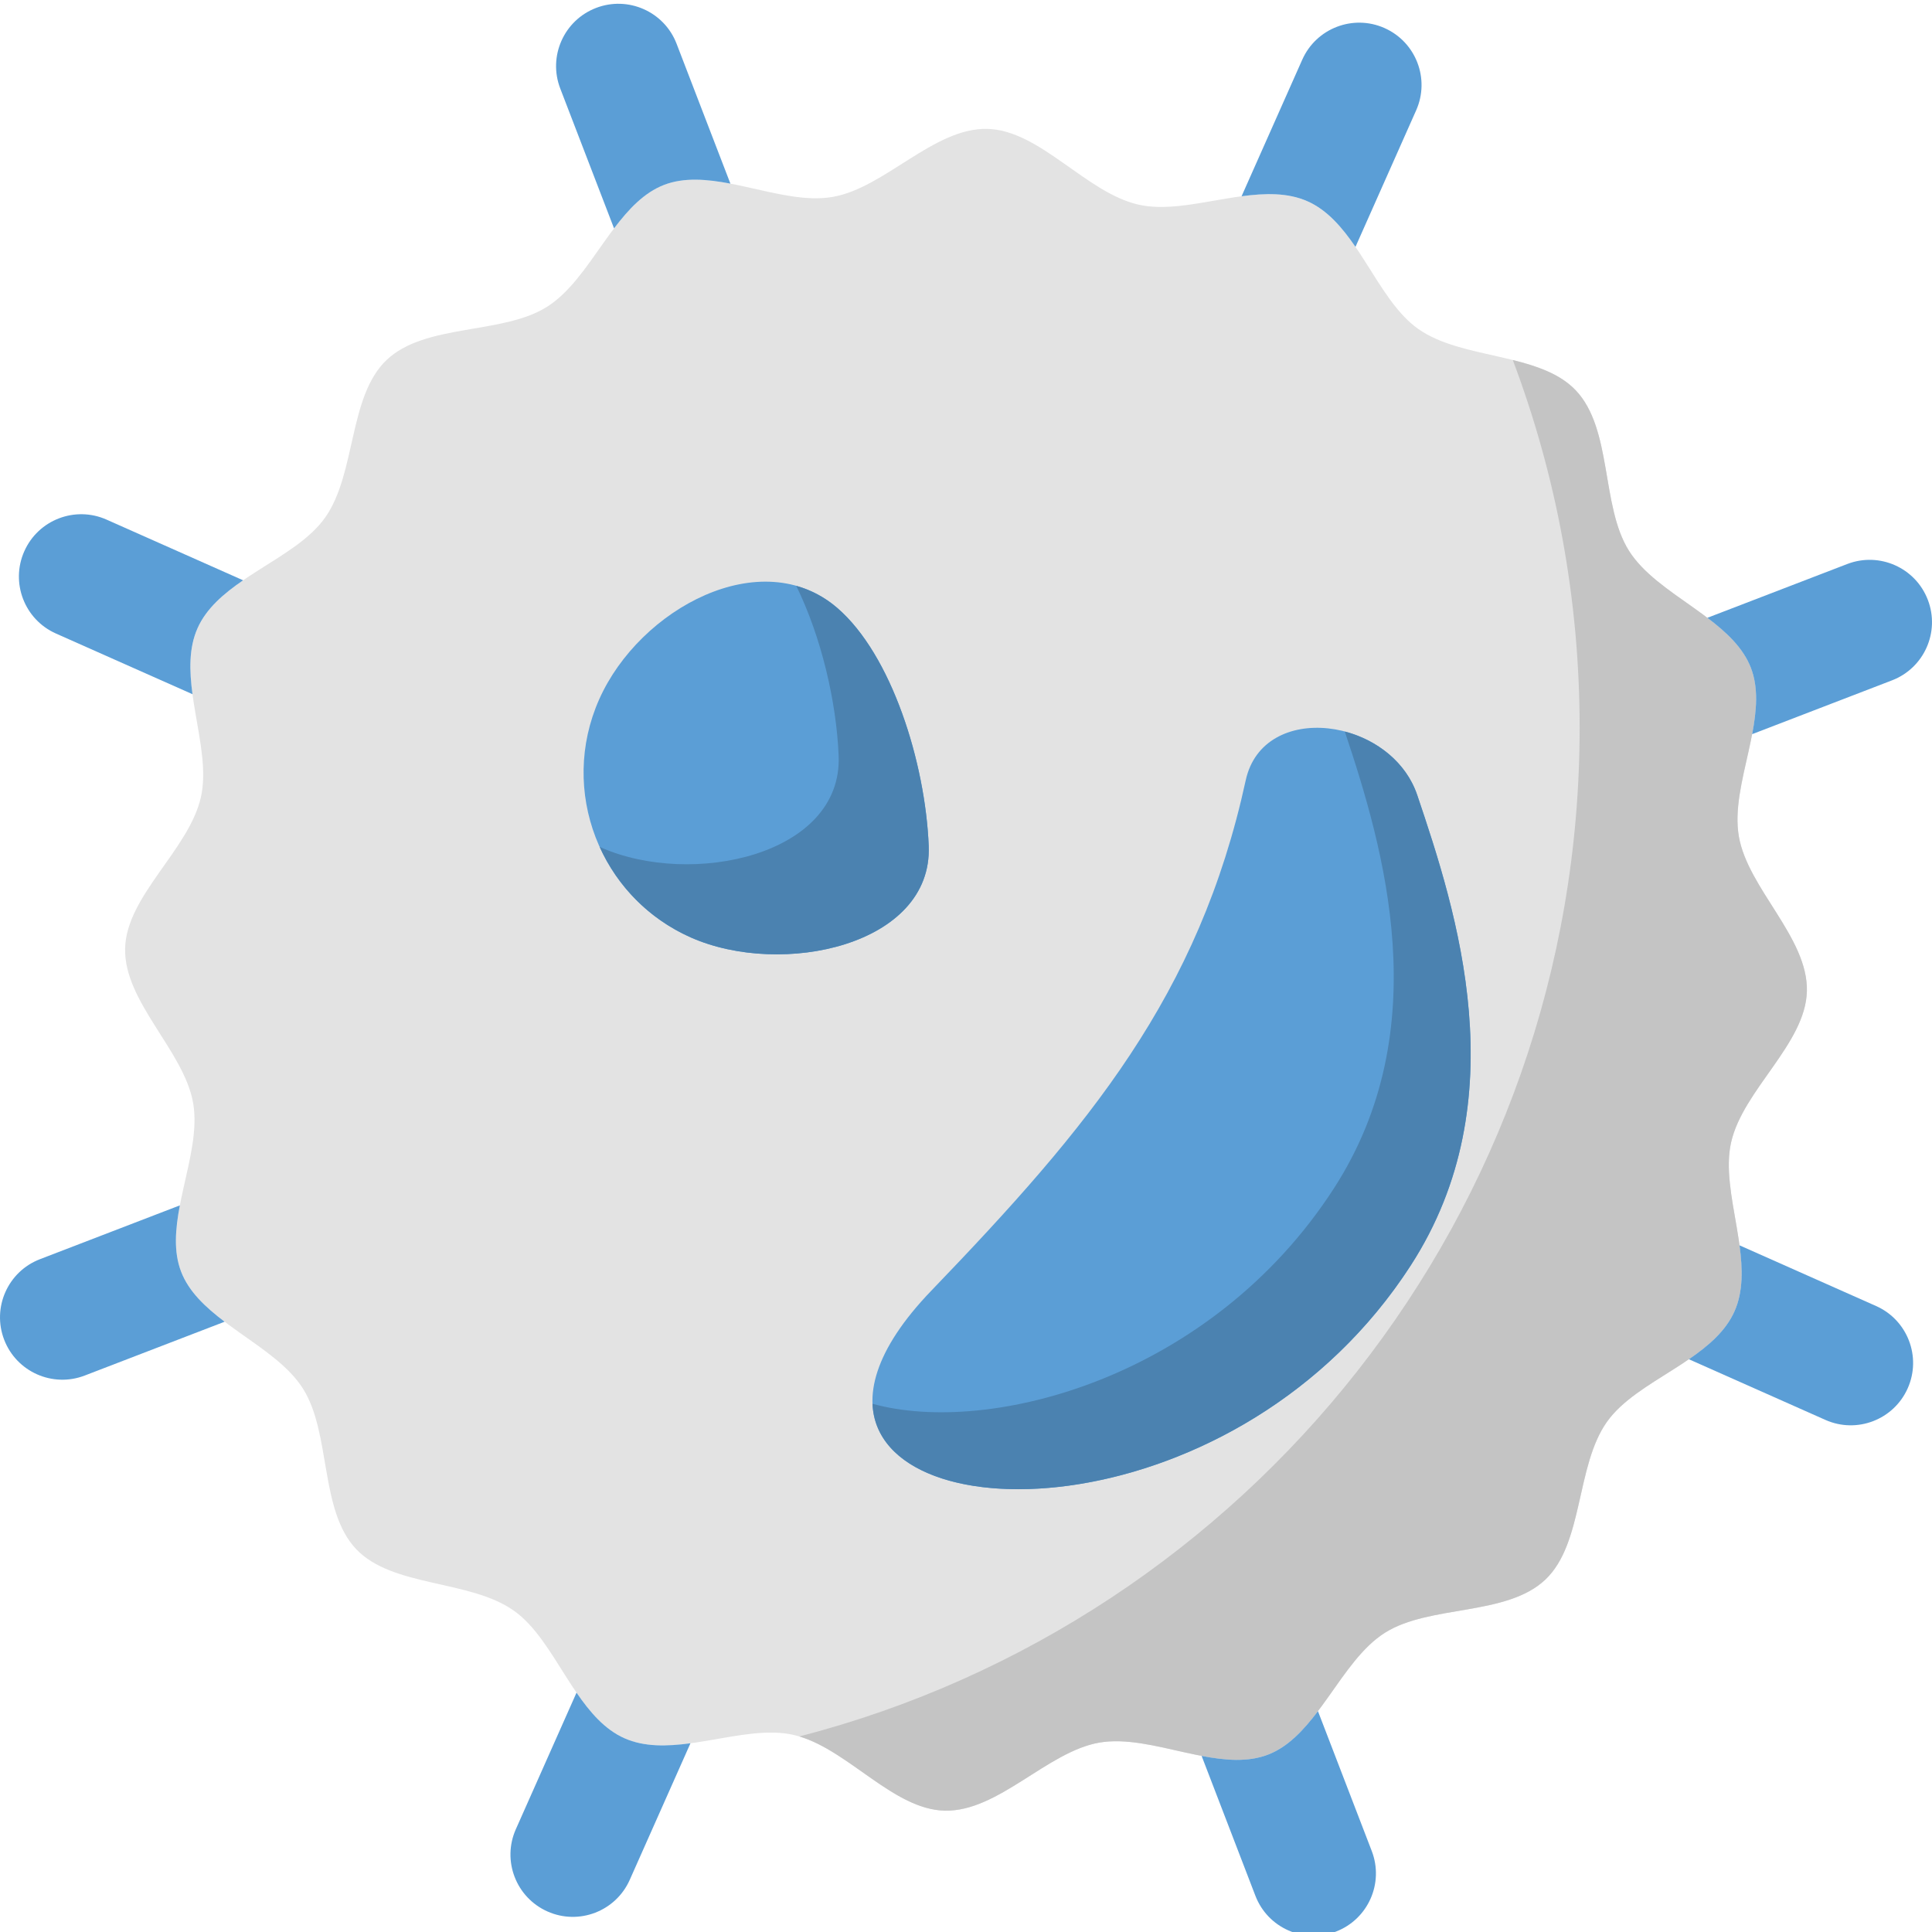 <svg height="511pt" viewBox="0 0 512 511" width="511pt" xmlns="http://www.w3.org/2000/svg"><path d="m459.656 347.008c-5.84 13.141-25.859 18.023-33.836 29.348-8.219 11.672-6.148 32.137-16.266 41.738-10.293 9.773-30.66 6.617-42.52 14.098-11.953 7.539-17.887 27.258-31.027 32.312-13.141 5.055-30.762-5.605-44.684-3.191-13.816 2.398-26.82 18.391-41.008 18.031-13.941-.348-26.117-16.926-40.039-20.082-13.512-3.062-31.645 6.734-44.785.895-13.141-5.84-18.023-25.863-29.348-33.836-11.672-8.223-32.137-6.152-41.738-16.266-9.773-10.293-6.617-30.66-14.098-42.523-7.539-11.949-27.258-17.883-32.312-31.023-5.055-13.141 5.605-30.762 3.191-44.684-2.398-13.816-18.391-26.82-18.031-41.008.348-13.945 16.926-26.117 20.082-40.043 3.062-13.512-6.734-31.641-.895-44.781 5.84-13.141 25.863-18.023 33.836-29.352 8.223-11.672 6.152-32.133 16.266-41.734 10.293-9.773 30.66-6.621 42.523-14.102 11.949-7.535 17.883-27.254 31.023-32.309 13.141-5.055 30.762 5.605 44.684 3.188 13.816-2.395 26.82-18.387 41.008-18.027 13.945.348 26.117 16.922 40.043 20.078 13.512 3.062 31.641-6.73 44.781-.891 13.141 5.84 18.023 25.859 29.352 33.836 11.672 8.219 32.133 6.148 41.734 16.266 9.773 10.293 6.621 30.66 14.102 42.52 7.535 11.953 27.254 17.887 32.309 31.027 5.055 13.141-5.605 30.762-3.188 44.684 2.395 13.816 18.387 26.82 18.027 41.008-.348 13.941-16.922 26.117-20.078 40.039-3.062 13.516 6.73 31.645.891 44.785zm0 0" fill="#e3e3e3"/><path d="m458.766 302.223c3.156-13.922 19.73-26.098 20.078-40.039.359-14.188-15.633-27.191-18.027-41.008-2.418-13.922 8.242-31.543 3.188-44.684-5.051-13.141-24.773-19.074-32.309-31.027-7.48-11.859-4.328-32.227-14.102-42.52-4.094-4.316-10.168-6.41-16.688-8.035 11.438 30.309 17.715 63.148 17.715 97.461 0 128.543-87.848 236.566-206.785 267.309 13.277 3.973 25.062 19.328 38.48 19.664 14.188.359 27.191-15.633 41.008-18.031 13.922-2.414 31.543 8.246 44.68 3.191 13.141-5.055 19.074-24.773 31.027-32.312 11.859-7.48 32.23-4.324 42.523-14.098 10.113-9.602 8.043-30.066 16.262-41.738 7.977-11.328 27.996-16.207 33.836-29.348 5.844-13.141-3.949-31.27-.887-44.785zm0 0" fill="#c4c4c4"/><path d="m330.129 206.293c4.633-21.281 38.484-16.723 45.453 3.914 10.387 30.758 26.672 80.723-1.711 124.629-55.598 86.02-187.762 69.789-127.062 6.707 41.918-43.566 70.922-78.297 83.32-135.25zm0 0" fill="#5b9ed6"/><path d="m375.582 210.207c-2.969-8.789-10.812-14.648-19.199-16.848 10.355 30.957 24.418 78.824-2.898 121.09-32.531 50.328-91.273 65.652-122.258 57.07 1.398 35.605 97.387 33.336 142.645-36.684 28.383-43.906 12.098-93.871 1.711-124.629zm0 0" fill="#4b82b0"/><path d="m246.121 223.664c1.07 26.367-38.961 34.977-63.078 24.258-24.117-10.715-34.977-38.957-24.258-63.074 10.715-24.117 43.074-41.48 63.074-24.262 14.414 12.41 23.359 40.984 24.262 63.078zm0 0" fill="#5b9ed6"/><path d="m246.121 223.664c-.898-22.094-9.848-50.668-24.262-63.078-3.324-2.859-6.992-4.746-10.84-5.828 6.664 13.613 10.645 30.688 11.23 45.031 1.07 26.371-38.961 34.98-63.078 24.262-.086-.039-.172-.086-.262-.125 4.66 10.32 12.973 19.039 24.137 23.996 24.113 10.719 64.145 2.109 63.074-24.258zm0 0" fill="#4b82b0"/><g fill="#5b9ed6"><path d="m346.508 52.844c5.238 2.328 9.164 6.91 12.707 12.082l16.082-36.188c3.707-8.336-.051-18.098-8.387-21.805-8.336-3.703-18.098.051-21.801 8.387l-16.082 36.191c6.211-.836 12.242-.996 17.48 1.332zm0 0"/><path d="m464.004 176.492c2.043 5.305 1.52 11.344.332 17.57l37.07-14.262c8.516-3.273 12.762-12.832 9.488-21.344-3.273-8.516-12.832-12.762-21.348-9.488l-37.074 14.258c5.059 3.828 9.492 7.961 11.531 13.266zm0 0"/><path d="m497.18 345.609-36.191-16.086c.836 6.215.996 12.246-1.332 17.484-2.328 5.238-6.91 9.16-12.082 12.707l36.188 16.082c8.336 3.703 18.098-.051 21.805-8.387 3.703-8.336-.051-18.098-8.387-21.801zm0 0"/><path d="m349.27 452.973c-3.824 5.059-7.957 9.488-13.262 11.531-5.309 2.039-11.344 1.52-17.57.328l14.258 37.074c3.273 8.512 12.832 12.762 21.348 9.484 8.516-3.273 12.762-12.832 9.488-21.344zm0 0"/><path d="m165.492 460.156c-5.238-2.328-9.16-6.91-12.707-12.086l-16.082 36.191c-3.703 8.336.051 18.098 8.387 21.801 8.336 3.707 18.098-.051 21.801-8.387l16.086-36.188c-6.215.836-12.246.996-17.484-1.332zm0 0"/><path d="m47.996 336.504c-2.043-5.305-1.52-11.34-.332-17.57l-37.07 14.262c-8.516 3.273-12.762 12.832-9.488 21.348 3.273 8.512 12.832 12.762 21.348 9.488l37.074-14.262c-5.059-3.828-9.492-7.957-11.531-13.266zm0 0"/><path d="m52.344 165.992c2.328-5.238 6.91-9.164 12.086-12.707l-36.191-16.082c-8.336-3.707-18.098.051-21.801 8.387-3.707 8.336.051 18.098 8.387 21.801l36.188 16.082c-.836-6.211-.996-12.242 1.332-17.48zm0 0"/><path d="m162.73 60.023c3.828-5.055 7.957-9.488 13.266-11.527 5.305-2.043 11.34-1.52 17.57-.332l-14.262-37.07c-3.273-8.516-12.832-12.762-21.348-9.488-8.512 3.273-12.762 12.832-9.484 21.348zm0 0"/></g></svg>